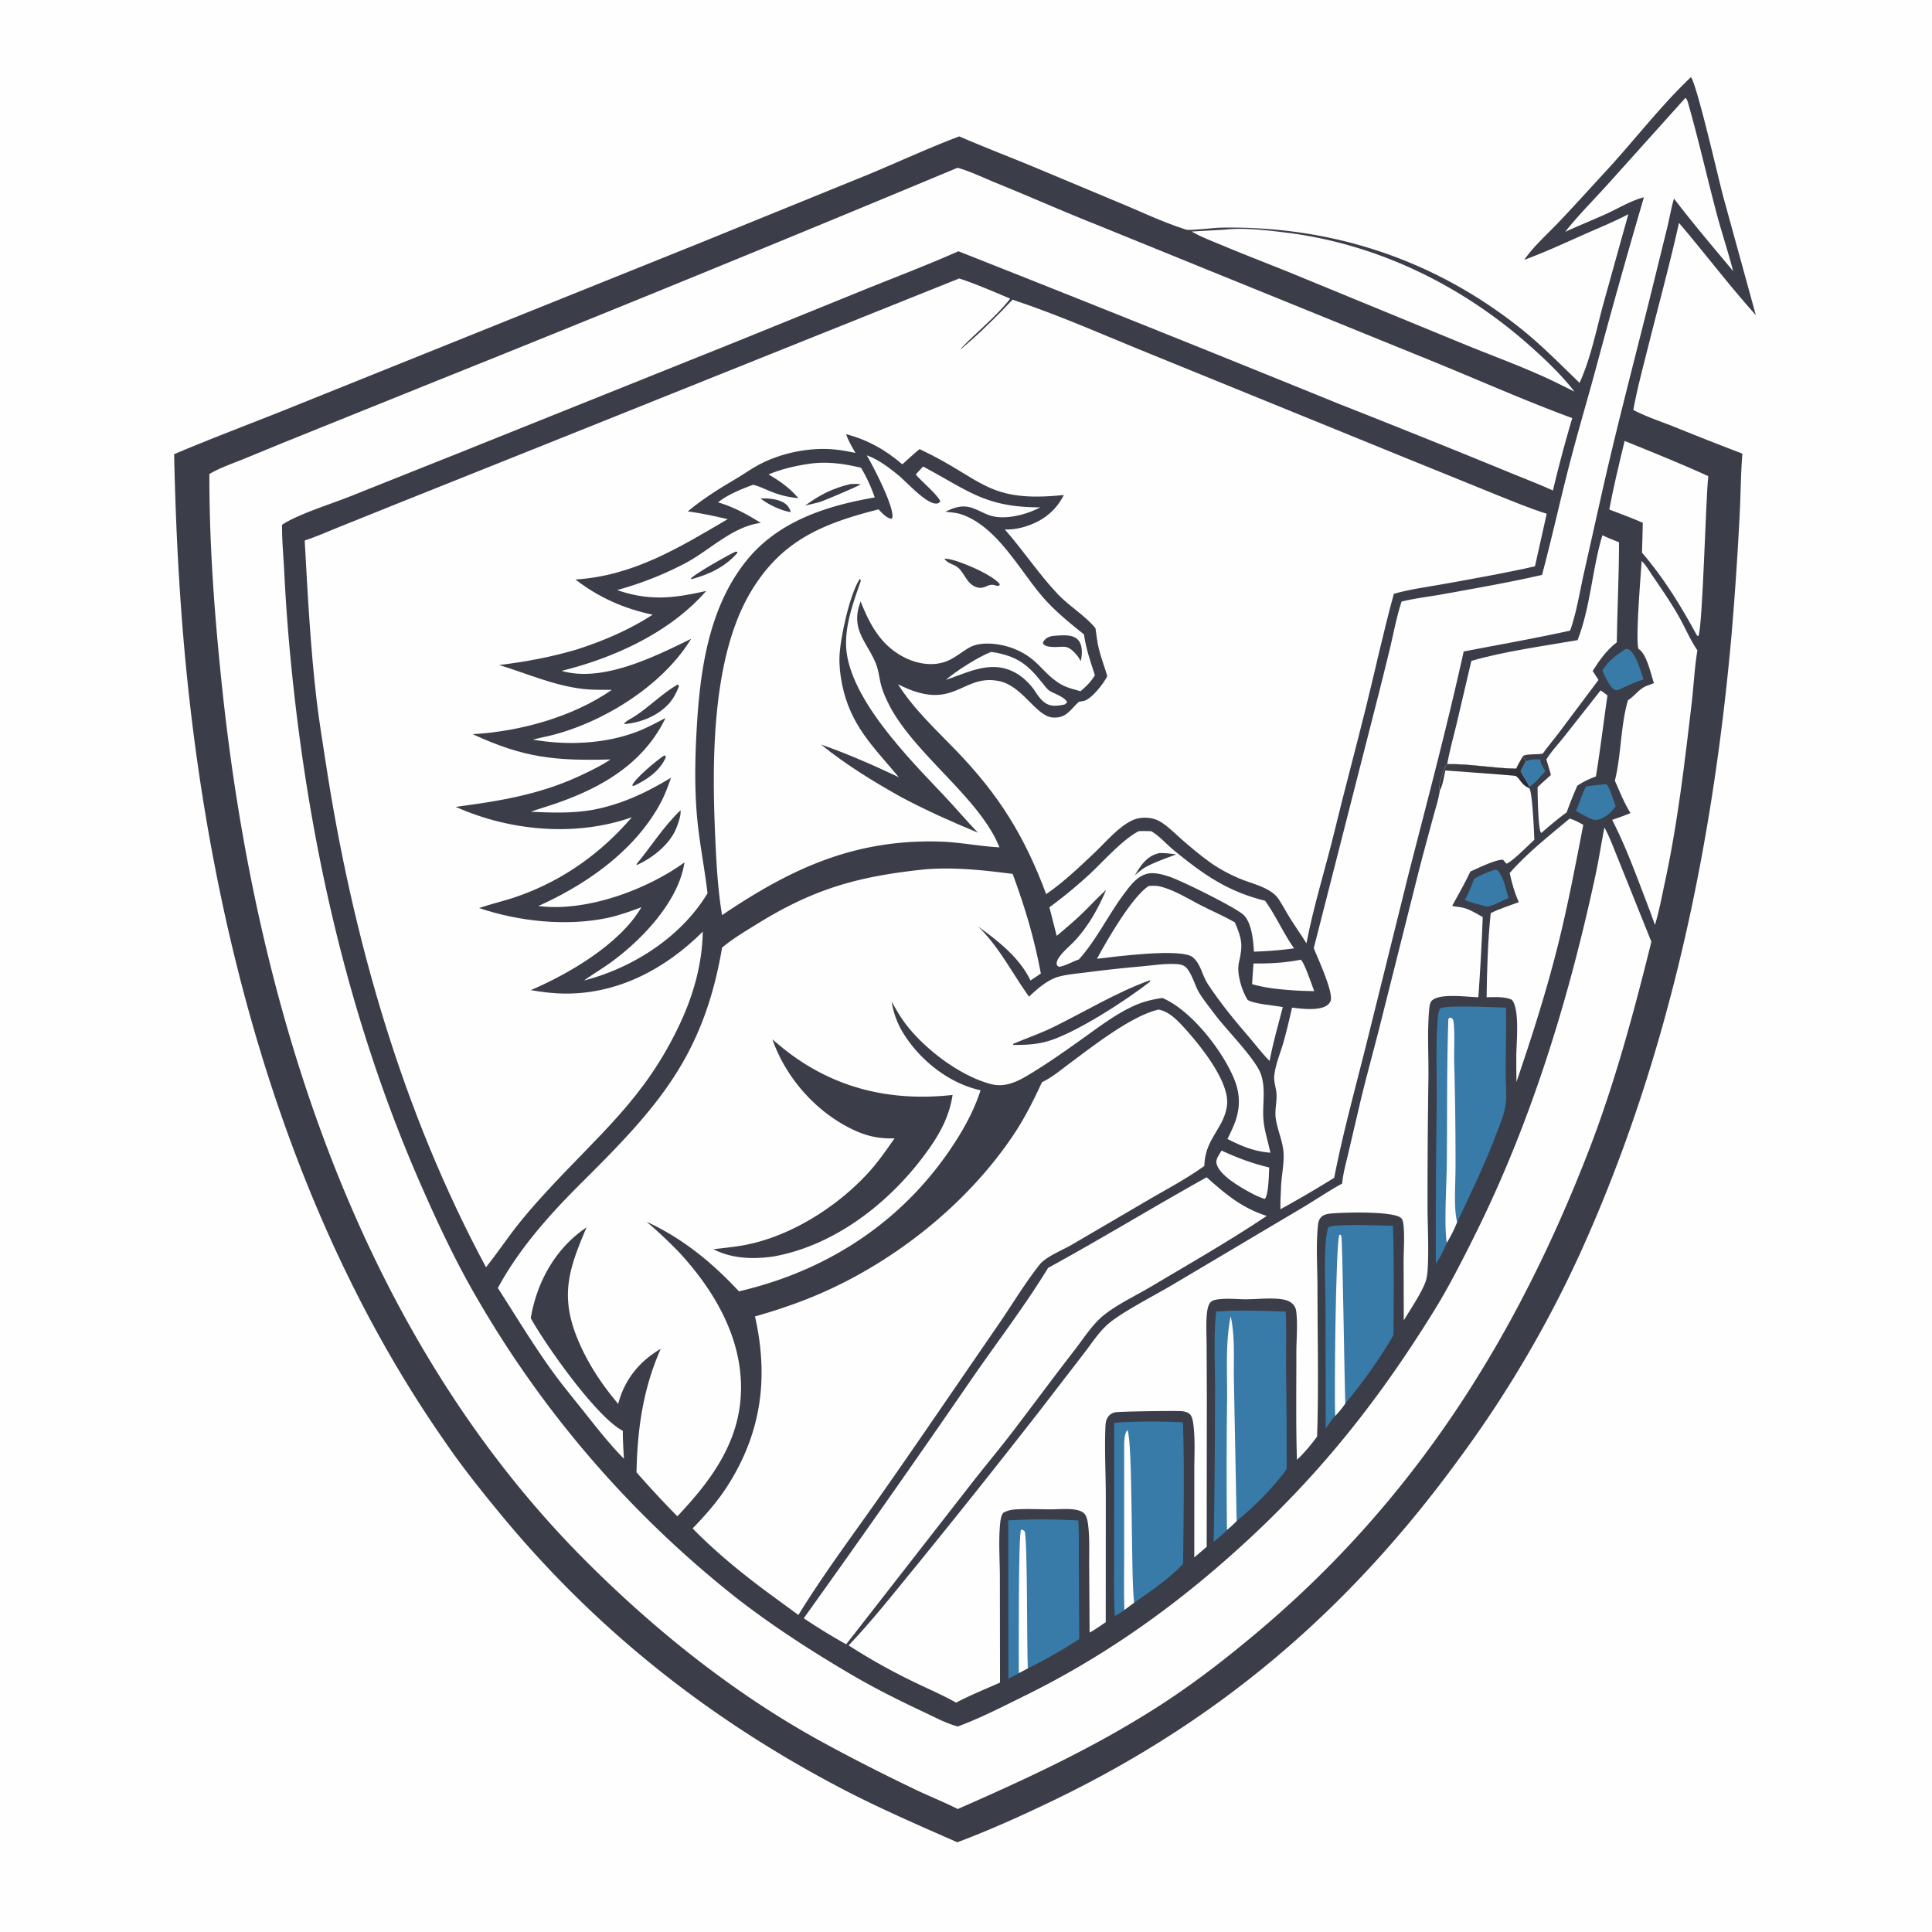 <svg preserveAspectRatio="xMidYMid meet" version="1.1" xmlns="http://www.w3.org/2000/svg" style="display: block;" viewBox="0 0 2048 2048" width="1024" height="1024">
<defs>
	<linearGradient id="Gradient1" gradientUnits="userSpaceOnUse" x1="1582.22" y1="840.208" x2="1570.5" y2="800.287">
		<stop class="stop0" offset="0" stop-opacity="1" stop-color="rgb(42,40,49)"/>
		<stop class="stop1" offset="1" stop-opacity="1" stop-color="rgb(62,64,69)"/>
	</linearGradient>
</defs>
<path transform="translate(0,0)" fill="rgb(254,254,254)" d="M 0 0 L 2048 0 L 2048 2048 L 0 2048 L 0 0 z"/>
<path transform="translate(0,0)" fill="rgb(59,62,73)" d="M 1792.47 81.757 C 1798.84 89.714 1821.8 190.132 1826.62 208.144 L 1861.25 334.041 C 1832.94 302.539 1807.28 268.525 1779.8 236.283 C 1769.81 281.108 1757.57 325.672 1746.42 370.24 C 1741.09 391.521 1735.3 412.961 1731.4 434.553 C 1745 441.71 1760.19 446.642 1774.48 452.333 A 3849.42 3849.42 0 0 0 1847 480.867 C 1845.27 501.795 1845.26 522.755 1844.21 543.713 A 3792.78 3792.78 0 0 1 1835.71 670.631 C 1815.86 896.203 1769.15 1121.2 1675.2 1328.17 A 1222.46 1222.46 0 0 1 1547.24 1545.6 C 1430.8 1705.53 1293.93 1823.25 1115.59 1909.03 C 1082.76 1924.82 1048.93 1940.09 1014.83 1952.9 C 972.413 1934.27 929.661 1915.76 888.663 1894.13 C 747.778 1819.77 628.468 1724.66 527.515 1601.34 C 507.969 1577.47 488.536 1553.13 471.209 1527.57 C 311.806 1299.23 231.625 1015.45 200.784 741.216 C 191.133 655.397 186.396 567.813 184.588 481.461 C 228.734 462.728 273.697 446.165 318.096 428.075 L 742.768 257.247 L 921.762 184.42 C 953.489 171.227 984.647 156.7 1016.83 144.586 C 1042.76 155.779 1069.04 165.867 1095.12 176.658 L 1182.11 213.056 C 1207.16 223.255 1231.78 235.343 1257.62 243.47 C 1260.87 244.493 1287.83 241.443 1294.34 241.328 C 1411.49 239.254 1520.16 274.99 1612.06 348.25 C 1634.22 365.914 1654.04 386.234 1674.42 405.874 C 1686.13 380.044 1692 350.513 1699.33 323.188 L 1726.1 227.092 C 1710.79 235.14 1694.42 241.748 1678.62 248.783 C 1657.85 258.026 1637.09 267.645 1615.73 275.423 C 1626.14 260.567 1640.21 248.291 1652.66 235.176 C 1669.82 217.092 1686.54 198.548 1703.44 180.21 C 1733.26 147.837 1760.52 112.037 1792.47 81.757 z"/>
<path transform="translate(0,0)" fill="rgb(56,123,168)" d="M 1617.51 806.936 C 1622.52 804.839 1627.53 804.755 1632.86 805.066 C 1632.83 809.405 1635 812.196 1637.11 815.812 L 1638.11 817.571 C 1634.68 820.984 1625.32 832.761 1621.19 833.763 C 1618.34 828.115 1614.54 823.172 1611.9 817.333 L 1617.51 806.936 z"/>
<path transform="translate(0,0)" fill="rgb(56,123,168)" d="M 1699.95 831.467 C 1702.36 831.047 1701.15 830.958 1703.58 831.835 C 1707.71 838.435 1709.92 847.424 1712.66 854.745 C 1709.18 859.644 1705.48 863.325 1700.21 866.294 C 1695.75 868.81 1692.75 869.864 1687.73 868.574 C 1681.8 866.081 1676.26 862.791 1670.65 859.66 C 1674.31 850.994 1676.82 842.021 1681.26 833.668 C 1687.42 832.635 1693.74 832.156 1699.95 831.467 z"/>
<path transform="translate(0,0)" fill="rgb(56,123,168)" d="M 1723.41 687.826 C 1724.93 687.97 1725.29 687.826 1726.57 688.521 C 1734.39 692.768 1739.29 711.977 1742.25 720.124 C 1733.2 722.921 1724.73 727.028 1716.18 731.036 C 1714.95 731.32 1713.41 732.074 1712.22 731.495 C 1706.08 728.496 1701.34 716.926 1698.57 710.777 C 1705.11 700.106 1713.23 694.652 1723.41 687.826 z"/>
<path transform="translate(0,0)" fill="rgb(56,123,168)" d="M 1584.49 921.934 C 1585.7 921.95 1586.59 922.329 1587.73 922.715 C 1594.44 930.799 1595.89 941.939 1599.19 951.713 C 1594.58 953.945 1589.97 956.243 1585.27 958.271 C 1579.14 960.915 1576.46 961.855 1570.26 959.393 C 1564.14 957.991 1558.47 956.396 1552.64 954.035 C 1556.82 946.851 1559.72 939.516 1562.55 931.726 C 1569.38 927.28 1576.87 924.683 1584.49 921.934 z"/>
<path transform="translate(0,0)" fill="rgb(254,254,254)" d="M 1050.68 691.082 C 1058.78 692.048 1067.46 694.316 1074.9 697.68 C 1088.34 703.761 1096.28 713.304 1105.39 724.46 C 1107.61 727.179 1109.73 730.461 1112.72 732.354 C 1117.69 735.495 1129.08 738.894 1131.25 744.553 L 1128.65 746.759 C 1124.26 747.714 1119.51 748.562 1115.01 747.897 C 1105.28 746.456 1100.34 737.303 1095.28 729.941 C 1089.31 722.318 1082.22 715.807 1073.39 711.613 C 1049.17 700.118 1025.63 712.963 1002.65 720.737 C 1012.83 711.649 1037.87 695.733 1050.68 691.082 z"/>
<path transform="translate(0,0)" fill="rgb(254,254,254)" d="M 1294.91 1219.69 C 1311.59 1227.37 1327.54 1233.4 1345.41 1237.59 C 1345.12 1244.06 1344.79 1267.07 1340.73 1270.96 C 1335.31 1269.26 1330.06 1266.78 1325.09 1264.06 C 1314.52 1258.26 1292.65 1246.01 1289.53 1233.41 C 1288.4 1228.84 1292.66 1223.54 1294.91 1219.69 z"/>
<path transform="translate(0,0)" fill="rgb(254,254,254)" d="M 1378.81 1017.36 C 1382.35 1019.19 1391.16 1045.76 1393.16 1050.63 C 1377.81 1050.45 1362.95 1049.55 1347.75 1047.54 C 1340.77 1046.49 1334.1 1045.16 1327.29 1043.31 A 1238.26 1238.26 0 0 1 1328.75 1021.3 C 1346.02 1021.54 1361.81 1020.63 1378.81 1017.36 z"/>
<path transform="translate(0,0)" fill="rgb(254,254,254)" d="M 1696.68 731.869 C 1699.29 733.434 1701.6 735.34 1703.98 737.223 C 1699.81 765.838 1696.4 794.514 1691.75 823.068 C 1684.53 825.714 1678.45 828.584 1672.04 832.841 A 422.097 422.097 0 0 0 1660.72 861.187 C 1651.31 867.872 1642.63 875.488 1633.84 882.956 C 1633.7 882.821 1633.51 882.718 1633.4 882.551 C 1630.42 878.01 1629.93 841.949 1629.9 834.466 C 1634.45 830.004 1639.31 825.803 1644.02 821.51 C 1642.6 815.998 1640.83 810.529 1639.21 805.07 C 1644.5 796.485 1651.98 788.6 1658.24 780.65 L 1696.68 731.869 z"/>
<path transform="translate(0,0)" fill="rgb(254,254,254)" d="M 1207.09 881.102 C 1211.5 880.795 1215.95 881.005 1220.36 881.09 C 1229.72 886.676 1236.43 894.918 1244.79 901.729 C 1276.15 927.285 1301.2 944.927 1341 954.806 C 1352.37 970.415 1360.35 989.192 1371.79 1005.28 C 1357.59 1007.31 1343.48 1008.29 1329.17 1008.81 C 1329.14 1007.9 1329.12 1006.98 1329.06 1006.07 C 1328.34 995.134 1326.33 976.504 1317.4 969.141 C 1307.02 960.593 1253.47 934.101 1239.98 929.459 C 1233.62 927.27 1224.92 924.86 1218.23 925.82 C 1205.03 927.714 1196.7 940.703 1189.33 950.506 C 1173.82 972.018 1161.42 997.358 1143.66 1017.05 C 1137.06 1019.23 1129.09 1024.1 1122.32 1024.87 L 1120.29 1023.1 C 1119.71 1019.62 1120.9 1017.4 1122.83 1014.59 C 1127.54 1007.77 1134.74 1002.36 1140.31 996.189 C 1154.62 980.31 1164.16 962.841 1172.54 943.357 C 1163.71 951.248 1155.64 960.116 1147.11 968.35 C 1138.5 976.666 1129.29 984.341 1120.14 992.062 L 1112.4 961.758 A 482.881 482.881 0 0 0 1154.3 927.326 C 1169.46 913.367 1189.65 890.018 1207.09 881.102 z"/>
<path transform="translate(0,0)" fill="rgb(59,62,73)" d="M 1229.27 904.276 C 1235.18 904.127 1241.02 904.985 1246.89 905.673 C 1236.06 909.808 1224.92 913.602 1214.65 919.007 C 1210.35 921.521 1206.72 924.661 1202.93 927.861 A 234.904 234.904 0 0 1 1207.48 920.684 C 1212.91 912.539 1219.43 906.197 1229.27 904.276 z"/>
<path transform="translate(0,0)" fill="rgb(56,123,168)" d="M 1068.77 1611.66 C 1093.07 1610.27 1118.8 1610.36 1143.09 1611.8 C 1143.91 1626.64 1143.47 1641.73 1143.56 1656.6 L 1144.04 1737.54 A 567.466 567.466 0 0 1 1089.56 1768.54 L 1079.97 1773.57 C 1076.57 1775.82 1072.58 1777.53 1068.96 1779.4 L 1068.77 1611.66 z"/>
<path transform="translate(0,0)" fill="rgb(254,254,254)" d="M 1079.97 1773.57 C 1079.99 1754.18 1079.38 1626.71 1082.37 1621.46 C 1084.43 1621.68 1084.54 1622.01 1086.15 1623.18 C 1089.35 1630.63 1088.42 1751.77 1089.56 1768.54 L 1079.97 1773.57 z"/>
<path transform="translate(0,0)" fill="rgb(254,254,254)" d="M 1217.5 939.214 C 1221.75 938.886 1225.75 938.692 1229.93 939.738 C 1245.64 943.675 1260.15 953.225 1274.49 960.451 C 1285.98 966.237 1297.81 971.329 1308.98 977.708 C 1316.49 995.351 1317.73 1001.41 1313.31 1020.38 C 1310.67 1031.7 1316.28 1050.02 1322.44 1059.83 C 1328.74 1064.31 1351.27 1065.77 1359.83 1067.57 C 1354.84 1086.53 1349.5 1105.41 1345.79 1124.67 C 1338.8 1117.58 1332.61 1109.72 1326.28 1102.04 C 1309.88 1083.01 1293.96 1063.91 1280.18 1042.86 C 1274.24 1033.78 1273.03 1021.99 1264.5 1014.81 C 1252.41 1004.64 1181.01 1014.24 1162.82 1016.36 C 1173.54 996.453 1199.63 951.202 1217.5 939.214 z"/>
<path transform="translate(0,0)" fill="rgb(254,254,254)" d="M 1722.16 467.41 C 1751.84 479.451 1781.72 491.426 1810.86 504.738 C 1808.17 527.18 1804.92 665.213 1800.35 674.319 L 1798.8 673.56 C 1782.01 642.527 1763.65 612.592 1740.57 585.8 C 1741.03 575.277 1741.14 564.711 1741.41 554.179 C 1729.82 549.016 1717.71 544.727 1705.88 540.12 C 1710.45 515.677 1716.39 491.59 1722.16 467.41 z"/>
<path transform="translate(0,0)" fill="rgb(56,123,168)" d="M 1405.3 1514.22 L 1405.07 1384.38 C 1405.09 1364.02 1402.54 1318.15 1407.96 1301.03 C 1413.79 1296.82 1466.89 1299.3 1476.57 1299.44 C 1477.82 1337.81 1477.44 1376.83 1477.12 1415.24 C 1462.6 1440.34 1444.69 1465.45 1426.11 1487.71 C 1422.91 1492.56 1419.31 1496.67 1415.4 1500.94 C 1411.53 1504.16 1408.78 1510.29 1405.3 1514.22 z"/>
<path transform="translate(0,0)" fill="rgb(254,254,254)" d="M 1415.4 1500.94 C 1414.26 1480.61 1415.86 1319.94 1419.7 1309.02 L 1420.91 1308.82 C 1421.24 1309.33 1421.7 1309.77 1421.91 1310.34 C 1423.09 1313.48 1425.19 1467.05 1426.11 1487.71 C 1422.91 1492.56 1419.31 1496.67 1415.4 1500.94 z"/>
<path transform="translate(0,0)" fill="rgb(254,254,254)" d="M 1663.92 867.686 C 1669.21 869.295 1673.57 871.69 1678.35 874.419 C 1670.08 917.097 1662.07 959.525 1651.54 1001.73 C 1639.25 1050.98 1623.86 1098.95 1607.54 1146.97 C 1607.25 1137.51 1607.38 1128.01 1607.34 1118.54 C 1607.52 1105.63 1611.17 1069.27 1602.61 1059.74 C 1594.53 1056.12 1584.58 1057.1 1575.87 1057.09 C 1576.25 1027.79 1577.16 997.037 1580.23 967.921 C 1589.75 963.291 1600.09 959.984 1610.01 956.309 C 1605.45 946.231 1602.71 936.253 1600.33 925.462 C 1618.93 904.07 1642.23 885.95 1663.92 867.686 z"/>
<path transform="translate(0,0)" fill="rgb(56,123,168)" d="M 1181.12 1508.14 C 1205.01 1506.57 1230.06 1506.52 1253.98 1507.77 C 1255.63 1557.64 1254.7 1608.01 1254.12 1657.9 C 1239.36 1673.35 1219.87 1686.81 1202.26 1698.88 L 1191.86 1706.64 C 1188.66 1709.34 1185.37 1711.15 1181.63 1713.03 C 1180.56 1686.54 1181.11 1659.83 1181.07 1633.31 L 1181.12 1508.14 z"/>
<path transform="translate(0,0)" fill="rgb(254,254,254)" d="M 1191.86 1706.64 C 1191.18 1685.42 1191.71 1664.01 1191.69 1642.76 L 1191.66 1530.99 C 1191.68 1526.92 1192.17 1518.82 1195.16 1515.92 C 1200.92 1528.56 1198.79 1670.15 1202.05 1697.2 L 1202.26 1698.88 L 1191.86 1706.64 z"/>
<path transform="translate(0,0)" fill="rgb(56,123,168)" d="M 1522.1 1339.48 A 9086.71 9086.71 0 0 1 1522.99 1169.99 C 1523.27 1140.56 1521.79 1110.2 1523.97 1080.87 C 1524.26 1076.84 1524.74 1072.84 1526.4 1069.13 C 1532.42 1065.1 1585.69 1067.94 1596.38 1068.12 C 1596.84 1090.86 1596.12 1113.75 1596.08 1136.5 C 1596.06 1148.05 1597.6 1161.53 1595.72 1172.78 C 1594.02 1182.91 1589.66 1192.81 1586.02 1202.39 C 1573.96 1234.22 1559.27 1264.65 1544.64 1295.37 C 1541.71 1302.96 1537.88 1310.49 1533.61 1317.42 C 1530.43 1325.21 1526.86 1332.53 1522.1 1339.48 z"/>
<path transform="translate(0,0)" fill="rgb(254,254,254)" d="M 1533.61 1317.42 C 1530.67 1298.32 1533.42 1255.98 1533.66 1234.89 C 1534.24 1183.29 1533.55 1131.5 1535.33 1079.94 C 1537.12 1078.68 1536.45 1078.67 1538.93 1079.04 C 1540.37 1080.61 1540.72 1082.2 1540.95 1084.27 C 1542.24 1095.87 1541.23 1112.85 1541.51 1125.26 A 3934.35 3934.35 0 0 1 1542.92 1237.36 C 1542.96 1253.16 1540.88 1280.23 1544.39 1294.43 C 1544.47 1294.75 1544.56 1295.06 1544.64 1295.37 C 1541.71 1302.96 1537.88 1310.49 1533.61 1317.42 z"/>
<path transform="translate(0,0)" fill="rgb(56,123,168)" d="M 1289.2 1390.3 C 1313.29 1388.52 1338.7 1389.57 1362.88 1390.23 C 1363.84 1410.57 1363.11 1431.26 1363.27 1451.65 A 6637.75 6637.75 0 0 1 1363.88 1557.24 C 1350.42 1576.42 1329.04 1597.48 1310.9 1612.39 C 1307.61 1615.75 1304.27 1618.84 1300.63 1621.83 C 1296.67 1626.45 1291.13 1630.48 1286.51 1634.47 C 1287.63 1581.27 1287.84 1527.81 1288.02 1474.6 C 1288.11 1447.98 1286.29 1416.38 1289.2 1390.3 z"/>
<path transform="translate(0,0)" fill="rgb(254,254,254)" d="M 1304.59 1395.31 C 1309.44 1417.18 1307.51 1442.57 1308.02 1464.98 L 1310.9 1612.39 C 1307.61 1615.75 1304.27 1618.84 1300.63 1621.83 A 5735.81 5735.81 0 0 1 1300.79 1482.37 C 1301.01 1454.18 1298.87 1422.93 1304.59 1395.31 z"/>
<path transform="translate(0,0)" fill="rgb(254,254,254)" d="M 1298.18 243.42 C 1319.04 241.09 1343.9 244.147 1364.72 246.772 C 1460.47 258.844 1549.99 302.715 1621.82 366.642 C 1638.69 381.656 1655.08 397.235 1668.98 415.095 A 2611.83 2611.83 0 0 0 1645.25 403.406 C 1614.66 388.887 1582.62 377.489 1551.33 364.587 L 1367.41 288.939 C 1343.82 279.376 1320.09 270.332 1296.61 260.489 C 1285.41 255.794 1273.79 251.53 1263.26 245.436 L 1298.18 243.42 z"/>
<path transform="translate(0,0)" fill="rgb(254,254,254)" d="M 1740.18 594.71 C 1744.84 598.936 1748.77 606.045 1752.37 611.269 C 1762.06 625.32 1772.04 639.969 1780.39 654.845 C 1786.8 666.28 1791.83 678.589 1799.32 689.38 C 1796.22 708.072 1795.38 727.392 1793.15 746.241 C 1785.71 809.137 1778.47 871.769 1765.16 933.757 C 1761.83 949.275 1758.93 965.323 1754.31 980.495 A 1267.89 1267.89 0 0 0 1749 965.729 C 1736.54 933.468 1724.76 899.864 1708.94 869.096 C 1715.53 866.885 1721.99 864.513 1728.44 861.906 C 1721.69 851.374 1716.98 838.997 1711.83 827.578 C 1718.75 799.708 1717.7 769.8 1725.7 742.284 C 1733.18 737.632 1737.48 729.901 1746.21 726.802 C 1748.58 725.962 1750.91 725.029 1753.26 724.134 C 1750.06 714.794 1745.76 694.224 1737.72 688.458 C 1737.45 688.265 1737.17 688.092 1736.89 687.909 C 1733.42 678.567 1739.41 608.824 1740.18 594.71 z"/>
<path transform="translate(0,0)" fill="rgb(254,254,254)" d="M 1698.58 567.405 C 1704.34 570.165 1710.29 572.471 1716.23 574.841 C 1716.24 610.183 1714.4 645.552 1713.84 680.895 C 1702.73 689.515 1695.76 699.514 1688.31 711.238 L 1694.46 720.765 L 1651.91 777.495 C 1646.51 784.671 1640.57 791.536 1635.39 798.851 C 1631 800.055 1616.14 798.883 1614.32 801.679 C 1611.84 806.013 1609.33 810.3 1607.2 814.818 C 1582.88 814.487 1558.28 809.521 1534.13 809.972 C 1536.65 795.656 1540.61 781.617 1544.03 767.496 L 1559.71 700.553 C 1596.03 690.126 1635.11 685.051 1672.32 678.548 C 1686.03 643.362 1687.69 603.6 1698.58 567.405 z"/>
<path transform="translate(0,0)" fill="rgb(254,254,254)" d="M 859.799 491.383 C 877.592 489.044 895.466 491.708 912.738 495.849 C 918.777 506.035 923.383 516.124 927.26 527.315 C 875.322 536.264 823.657 552.928 789.911 596.011 C 750.406 646.447 741.768 713.222 738.383 775.123 C 736.759 804.82 736.237 834.456 738.741 864.126 C 741.075 891.771 746.779 919.27 750.012 946.855 C 722.237 993.2 670.695 1026.13 619.104 1039.36 C 628.976 1032.3 639.469 1026.14 649.251 1018.91 C 681.508 995.098 719.433 955.051 725.58 914.174 C 685.22 943.394 620.973 967.025 570.561 960.378 A 122.12 122.12 0 0 0 575.985 957.984 C 625.742 934.75 675.011 899.272 700.991 849.69 C 705.231 841.599 708.255 832.955 711.371 824.388 C 684.704 840.421 659.336 852.514 628.508 858.446 C 606.571 862.243 584.842 861.595 562.733 860.44 C 572.098 857.149 581.643 854.39 591.009 851.106 C 639.051 834.264 682.583 808.648 705.437 761.169 C 695.236 766.381 685.19 771.911 674.443 775.948 C 640.467 788.712 600.582 790.219 565.097 784.086 C 570.93 782.356 577.052 781.282 582.969 779.837 C 639.114 766.129 702.203 727.049 732.645 677.176 C 693.92 696.075 638.856 723.822 595.345 711.134 C 651.11 697.352 710.2 670.495 748.655 626.396 C 713.81 634.308 688.502 637.258 654.169 625.504 A 361.762 361.762 0 0 0 727.433 596.498 C 752.915 582.714 776.936 557.963 806.472 554.311 C 791.764 545.079 777.833 537.465 761.134 532.497 C 771.657 524.199 785.736 518.508 798.23 513.903 C 803.961 515.153 809.166 517.705 814.546 519.969 C 825.403 524.538 834.55 526.968 846.306 528.095 C 837.42 517.507 826.593 509.822 814.707 502.925 C 829.107 496.924 844.39 493.488 859.799 491.383 z"/>
<path transform="translate(0,0)" fill="rgb(59,62,73)" d="M 806.209 528.281 C 813.821 528.2 822.877 528.689 829.728 532.253 C 834.365 534.666 836.746 537.916 838.364 542.793 C 829.102 541.954 813.186 534.372 806.209 528.281 z"/>
<path transform="translate(0,0)" fill="rgb(59,62,73)" d="M 704.213 800.735 L 705.745 801.618 C 705.649 802.566 705.662 803.033 705.216 803.995 C 698.788 817.854 684.831 827.122 671.519 833.197 L 670.227 832.599 C 672.402 825.598 696.926 805.366 704.213 800.735 z"/>
<path transform="translate(0,0)" fill="rgb(59,62,73)" d="M 779.594 584.804 L 781.469 584.894 L 781.607 586.117 C 768.865 600.782 751.796 608.912 733.337 613.857 L 732.12 613.692 C 734.181 609.444 773.852 587.24 779.594 584.804 z"/>
<path transform="translate(0,0)" fill="rgb(59,62,73)" d="M 901.477 513.133 C 905.279 512.901 908.692 512.794 912.465 513.362 C 908.992 515.81 873.304 530.871 868.318 532.394 L 853.53 535.911 C 868.699 524.664 883.018 517.421 901.477 513.133 z"/>
<path transform="translate(0,0)" fill="rgb(59,62,73)" d="M 718.085 725.715 L 719.203 726.162 L 719.663 727.719 C 717.16 733.936 714.007 740.274 709.557 745.333 C 697.966 758.505 679.613 766.066 662.399 767.487 L 661.488 767.443 C 663.042 764.395 669.155 761.666 672.13 759.757 C 688.226 749.429 701.576 735.426 718.085 725.715 z"/>
<path transform="translate(0,0)" fill="rgb(59,62,73)" d="M 721.4 858.872 C 722.083 863.808 719.341 871.312 717.673 875.959 C 711.018 894.495 692.278 909.155 674.917 917.058 L 674.772 915.98 C 690.695 896.674 703.127 876.386 721.4 858.872 z"/>
<path transform="translate(0,0)" fill="rgb(254,254,254)" d="M 1279.09 1247.97 C 1299.59 1266.17 1316.21 1280.35 1342.77 1288.92 C 1303.16 1315.5 1261.6 1339.15 1220.65 1363.57 C 1204.09 1373.45 1184.43 1382.49 1169.53 1394.6 C 1157.81 1404.12 1148.23 1419.39 1138.97 1431.32 C 1116.75 1459.94 1095.3 1489.06 1073.31 1517.82 C 1059.32 1536.11 1044.48 1553.76 1030.32 1571.92 L 906.754 1730.51 L 896.952 1743 C 881.709 1734.45 866.49 1725.2 852.009 1715.42 A 15955.6 15955.6 0 0 0 1028.62 1463.79 C 1055.96 1423.97 1085.86 1385.26 1111.01 1344.02 C 1167.62 1313.06 1222.73 1279.39 1279.09 1247.97 z"/>
<path transform="translate(0,0)" fill="rgb(254,254,254)" d="M 1786.64 103.735 C 1788.85 105.79 1789.47 109.314 1790.27 112.158 C 1800.88 149.631 1809.51 187.72 1819.45 225.383 C 1824.95 246.212 1831.82 266.634 1837.24 287.465 C 1816.03 261.938 1794.62 236.91 1774.5 210.488 C 1771.5 220.702 1769.69 231.541 1767.16 241.916 L 1748.53 317.577 C 1731.42 386.115 1713.33 454.579 1697.86 523.512 L 1678.45 610.1 C 1674.23 629.433 1670.98 649.804 1664.42 668.483 C 1627.09 676.702 1589.12 683.35 1551.57 690.595 C 1534.18 769.299 1513.54 847.075 1493.49 925.119 L 1449.89 1100.74 C 1437.79 1149.77 1423.95 1198.92 1414.3 1248.5 A 1211.58 1211.58 0 0 1 1357.28 1281.86 C 1357.22 1274.77 1357.46 1267.78 1357.89 1260.7 C 1357.95 1247.16 1361.85 1233.23 1360.41 1219.82 C 1359.17 1208.18 1353.93 1197.04 1352.32 1185.34 C 1351.13 1176.72 1353.74 1167.85 1353.12 1159.18 C 1352.7 1153.32 1350.33 1147.11 1350.73 1141.28 C 1351.53 1129.54 1357.17 1116.67 1360.39 1105.32 C 1363.89 1093.02 1366.78 1080.59 1369.64 1068.13 C 1379.21 1069.33 1392.97 1070.9 1402.27 1067.88 C 1405.74 1066.76 1409.04 1064.69 1410.43 1061.14 C 1413.93 1052.2 1396.87 1015.9 1392.67 1005.01 L 1458.1 748.764 A 5410.66 5410.66 0 0 0 1473.55 686.732 C 1477.4 670.395 1480.52 653.643 1485.72 637.674 C 1500.01 634.151 1515.09 632.5 1529.6 629.867 C 1564.59 623.517 1599.95 617.365 1634.61 609.439 C 1645.09 570.314 1653.72 530.679 1663.89 491.462 C 1672.47 458.365 1682.21 425.519 1691.19 392.525 A 7867.71 7867.71 0 0 1 1742.63 209.103 C 1728.71 212.76 1715.94 220.671 1702.9 226.62 C 1688.42 233.231 1673.62 239.077 1659.15 245.765 C 1672.88 228.374 1688.87 212.405 1703.74 195.966 L 1786.64 103.735 z"/>
<path transform="translate(0,0)" fill="rgb(254,254,254)" d="M 918.806 482.739 C 930.653 486.662 943.031 496.134 952.615 504.031 C 961.251 511.146 980.805 533.11 991.622 533.75 C 994.379 533.913 994.748 533.436 996.741 531.76 C 995.802 526.384 976.438 509.703 971.743 504.119 L 970.744 502.921 L 978.488 494.522 C 1026.53 520.092 1044.59 537.927 1102.71 537.794 A 99.54 99.54 0 0 1 1098.08 540.063 C 1084.51 546.329 1064.43 551.09 1049.8 546.53 C 1043.41 544.536 1037.53 540.84 1031.16 538.636 C 1020.1 534.813 1012.08 537.77 1002.12 542.481 C 1007.89 543.078 1013.91 543.446 1019.43 545.356 C 1057.11 558.402 1080.36 603.8 1105.17 632.622 C 1118.16 647.712 1133.62 660.094 1149.07 672.513 C 1151.22 687.777 1155.91 701.137 1160.63 715.741 C 1156.5 722.703 1151.47 727.561 1145.39 732.737 C 1138.28 730.678 1130.74 728.994 1124.32 725.187 C 1104.64 713.515 1100.29 697.28 1073.79 687.273 C 1060.73 682.342 1040.23 679.347 1027.69 686.367 C 1019.73 690.821 1012.69 697.071 1004.24 700.628 C 991.061 706.173 975.424 704.321 962.564 698.697 C 935.58 686.895 922.592 663.788 912.325 637.528 A 90.32 90.32 0 0 0 910.931 641.565 C 902.363 668.759 920.091 681.888 928.775 704.263 C 931.195 710.498 931.957 717.585 933.476 724.1 C 935.613 733.26 939.389 741.043 943.628 749.413 C 971.858 801.5 1039 846.604 1059.44 898.231 C 1038.17 897.105 1017.32 892.704 995.91 892.102 C 905.569 889.559 838.282 920.757 765.434 970.073 C 760.676 941.605 759.284 912.84 758.028 884.058 C 754.63 806.22 754.606 697.187 795.426 628.125 C 828.149 572.762 872.128 555.005 931.285 539.951 C 935.15 543.974 938.964 548.474 944.547 549.954 L 945.913 549.054 C 948.399 537.683 924.911 492.952 918.806 482.739 z"/>
<path transform="translate(0,0)" fill="rgb(59,62,73)" d="M 1115.27 674.19 C 1120.95 673.736 1127.38 673.036 1133.02 673.782 C 1137.22 674.337 1141.28 675.927 1143.78 679.501 C 1147.9 685.384 1147.03 694.153 1145.72 700.786 L 1142.86 696.219 C 1142.51 695.782 1142.17 695.341 1141.81 694.909 C 1130.3 680.98 1127.48 687.209 1113.23 685.586 C 1109.93 685.21 1107.61 684.723 1105.58 682.127 C 1105.7 680.883 1105.55 680.986 1106.23 679.893 C 1108.52 676.25 1111.33 675.223 1115.27 674.19 z"/>
<path transform="translate(0,0)" fill="rgb(59,62,73)" d="M 1001.19 592.209 C 1002.68 592.252 1002.66 592.216 1003.97 592.365 C 1016.21 593.757 1052.02 609.079 1059.87 619.264 L 1059.29 620.672 L 1056.79 621.139 C 1047.11 616.863 1045.03 625.324 1035.6 622.573 C 1024.57 619.357 1022.99 607.57 1014.95 601.229 C 1010.55 597.754 1004.05 597.322 1001.19 592.209 z"/>
<path transform="translate(0,0)" fill="rgb(59,62,73)" d="M 911.373 613.696 C 911.499 613.819 911.659 613.916 911.751 614.067 C 912.779 615.753 912.659 615.189 912.119 616.744 C 904.917 637.473 897.25 658.177 896.812 680.418 C 895.705 736.711 964.438 804.918 1001.07 843.756 C 1013.13 856.542 1024.44 869.974 1036.61 882.676 C 1009.01 871.191 981.859 859.112 955.457 845.063 C 925.272 828.162 897.253 810.968 870.273 789.251 C 898.619 799.077 925.616 811.081 952.758 823.85 C 925.955 791.657 901.603 769.352 892.681 725.617 C 890.711 715.965 889.513 705.796 889.889 695.935 C 890.64 676.248 900.671 629.951 911.373 613.696 z"/>
<path transform="translate(0,0)" fill="rgb(254,254,254)" d="M 1614.32 801.679 L 1617.51 806.936 L 1611.9 817.333 C 1614.54 823.172 1618.34 828.115 1621.19 833.763 L 1621.08 835.5 C 1624.37 839.088 1626.27 883.156 1626.44 890.262 C 1619.25 896.644 1604.85 911.823 1597.1 915.545 C 1595.66 914.229 1594.51 912.881 1593.32 911.334 C 1585.09 911.135 1566.68 920.295 1558.61 923.889 C 1552.76 936.425 1545.96 948.114 1539.37 960.26 C 1543.24 961.263 1547.26 961.332 1551.14 962.292 C 1558.19 964.035 1565.34 968.634 1571.74 972.071 A 2496.42 2496.42 0 0 1 1567.11 1057.11 C 1555.24 1056.88 1526.03 1052.56 1517.84 1060.75 C 1515.35 1063.23 1515.1 1068.66 1514.83 1071.98 C 1512.94 1094.8 1514.41 1118.63 1514.21 1141.57 A 8434.24 8434.24 0 0 0 1513.25 1281.6 C 1513.3 1298.41 1515.33 1340.67 1512.2 1354.99 C 1509.59 1366.96 1494.7 1388.31 1488.07 1399.72 L 1487.89 1337.01 C 1487.95 1325.11 1488.9 1312.68 1487.99 1300.85 C 1487.79 1298.24 1487.35 1293.23 1485.38 1291.31 C 1477.51 1283.65 1425.97 1285.18 1413.31 1286.18 C 1408.31 1286.58 1403.19 1286.89 1399.79 1291.02 C 1397.89 1293.34 1397.33 1296.37 1397.04 1299.26 C 1394.9 1320.61 1396.58 1343.58 1396.58 1365.13 C 1396.6 1417.6 1397.9 1470.39 1396.18 1522.83 C 1389.71 1531.51 1382.74 1540.04 1374.82 1547.46 C 1373.6 1509.78 1374.24 1471.93 1374.19 1434.23 C 1374.17 1420.34 1375.87 1402.77 1373.94 1389.35 C 1373.55 1386.6 1372.02 1383.82 1370 1381.94 C 1367.07 1379.21 1362.98 1377.91 1359.09 1377.32 C 1346.72 1375.44 1333.04 1377.31 1320.51 1377.29 C 1311.91 1377.28 1303 1376.27 1294.45 1377.02 C 1291.03 1377.32 1285.22 1377.8 1282.93 1380.73 C 1280.09 1384.36 1279.47 1390.73 1279.14 1395.16 C 1278.41 1405.01 1279.01 1415.27 1279.06 1425.16 L 1279.3 1481.12 L 1279.15 1639.65 L 1266 1650.97 L 1266.02 1559.13 C 1265.97 1544.1 1266.95 1528.28 1265.4 1513.39 C 1264.95 1509.06 1264.39 1501.54 1260.8 1498.63 C 1258.66 1496.89 1255.49 1496.21 1252.82 1495.9 C 1247.79 1495.33 1185.52 1496.16 1181.65 1497.19 C 1177.98 1498.15 1175.36 1500.22 1173.6 1503.58 C 1171.94 1506.76 1171.88 1510.44 1171.74 1513.96 C 1170.8 1537.46 1172.14 1561.38 1172.19 1584.93 L 1172.13 1719.61 C 1166.53 1723.32 1160.94 1727.43 1155.03 1730.6 L 1154.57 1659.11 C 1154.48 1645.99 1155.12 1632.32 1153.77 1619.29 C 1153.33 1615.04 1152.62 1607.96 1149.62 1604.67 C 1147.16 1601.97 1142.94 1600.8 1139.46 1600.25 C 1131.35 1598.98 1122.34 1599.97 1114.1 1599.97 C 1101.87 1599.98 1089.45 1599.23 1077.26 1600 C 1072.18 1600.32 1068.09 1601.14 1063.6 1603.53 C 1060.84 1607.04 1060.31 1613.09 1059.96 1617.47 C 1058.5 1635.23 1059.87 1653.99 1059.92 1671.88 L 1060.06 1783.6 C 1044.6 1790.54 1028.46 1796.94 1013.5 1804.88 C 998.578 1796.37 982.467 1789.71 967.061 1782.1 A 630.61 630.61 0 0 1 899.573 1744.18 C 924.859 1717.68 947.083 1689.27 970.291 1661.03 A 10325.5 10325.5 0 0 0 1100.85 1497.15 L 1149.61 1433.85 C 1157.48 1423.69 1164.8 1412.11 1174.52 1403.61 C 1189.27 1390.7 1225.89 1372.23 1244.65 1360.9 L 1378.49 1281.47 C 1393.35 1272.74 1407.61 1262.88 1422.74 1254.64 C 1423.68 1243.85 1426.83 1233.02 1429.26 1222.47 L 1441.82 1168.75 C 1448.16 1142.19 1455.48 1115.91 1462.2 1089.45 L 1502.98 927.257 C 1507.95 907.611 1513.36 888.064 1518.59 868.485 C 1521.27 858.464 1524.76 848.031 1526.32 837.803 L 1525.55 837.064 C 1525.51 830.666 1529.86 814.815 1534.13 809.972 C 1558.28 809.521 1582.88 814.487 1607.2 814.818 C 1609.33 810.3 1611.84 806.013 1614.32 801.679 z"/>
<path transform="translate(0,0)" fill="url(#Gradient1)" d="M 1614.32 801.679 L 1617.51 806.936 L 1611.9 817.333 C 1614.54 823.172 1618.34 828.115 1621.19 833.763 L 1621.08 835.5 C 1620.81 835.382 1620.53 835.267 1620.26 835.146 C 1612.34 831.587 1611.6 825.582 1606.59 822.484 C 1605.99 822.11 1539.23 817.209 1532.16 816.722 C 1530.64 823.218 1529.52 832.013 1526.32 837.803 L 1525.55 837.064 C 1525.51 830.666 1529.86 814.815 1534.13 809.972 C 1558.28 809.521 1582.88 814.487 1607.2 814.818 C 1609.33 810.3 1611.84 806.013 1614.32 801.679 z"/>
<path transform="translate(0,0)" fill="rgb(254,254,254)" d="M 1228.19 1070.21 C 1238.67 1072.18 1247.11 1080.53 1254.09 1088.12 C 1270.82 1106.33 1299.85 1141.95 1300.83 1166.72 C 1301.16 1174.99 1298.12 1183.83 1294.18 1191.02 C 1284.99 1207.8 1277.47 1215.91 1276.63 1235.96 C 1258.67 1248.92 1238.56 1259.62 1219.39 1270.73 L 1135.99 1319.54 C 1126.28 1325.28 1108.89 1331.89 1101.94 1340.68 C 1086.97 1359.59 1074.31 1380.7 1060.72 1400.63 L 985.842 1509.7 C 964.502 1540.66 943.11 1571.76 921.321 1602.41 C 895.79 1638.32 869.41 1674.4 846.342 1711.94 L 821.503 1693.76 C 791.24 1671.75 760.314 1647 734.206 1620.18 C 747.91 1606.08 761.14 1591 771.684 1574.37 C 807.277 1518.21 814.877 1459.93 800.32 1395.46 A 579.239 579.239 0 0 0 845.421 1380.86 C 935.269 1348.03 1022.3 1281.6 1075.26 1201.61 C 1086.8 1184.18 1095.76 1166.05 1104.56 1147.14 C 1115.32 1142.11 1125.22 1133.63 1134.74 1126.58 C 1158.3 1109.12 1199.57 1076.6 1228.19 1070.21 z"/>
<path transform="translate(0,0)" fill="rgb(254,254,254)" d="M 980.205 921.578 C 1011.31 918.925 1042.63 922.432 1073.45 926.375 C 1086.77 962.566 1096.17 994.016 1103.35 1032 L 1092.35 1039.36 C 1080.89 1015.24 1058.04 997.422 1036.91 982.194 C 1059.42 1004.07 1072.71 1031.42 1090.84 1056.5 C 1099.58 1048.18 1110.62 1038.46 1122.4 1035.29 C 1131.56 1032.83 1141.58 1032.07 1150.99 1030.85 C 1170.37 1028.35 1189.62 1026.22 1209.07 1024.49 C 1220.58 1023.47 1232.67 1021.57 1244.18 1021.87 C 1247.99 1021.96 1252.54 1022.12 1255.79 1024.35 C 1262.61 1029.01 1266.66 1044.93 1271 1052.07 C 1276.01 1060.3 1282.42 1068.1 1288.2 1075.82 C 1300.1 1091.73 1331.35 1122.9 1336.73 1139.02 C 1342.07 1154.99 1337.98 1170.74 1339.32 1186.96 C 1340.27 1198.47 1344.3 1210.53 1346.69 1221.91 C 1329.81 1220.7 1316.08 1214.97 1301.15 1207.35 A 234.677 234.677 0 0 0 1307.07 1194.85 C 1314.55 1177.75 1315.51 1161.83 1308.47 1144.3 C 1296.39 1114.23 1262.77 1070.79 1232.18 1057.89 C 1221.7 1059.38 1212.17 1061.68 1202.46 1066.01 C 1182.92 1074.74 1165.02 1088.55 1147.63 1100.93 C 1128.64 1114.45 1109.33 1128.14 1089.27 1140.05 C 1076.91 1147.39 1064.22 1153.04 1049.63 1148.98 C 1017.85 1140.15 983.693 1114.46 963.116 1089.37 C 955.999 1080.7 950.512 1071.4 945.164 1061.59 C 947.189 1074.66 951.718 1086.32 958.921 1097.45 C 976.927 1125.28 1006.9 1148.65 1039.45 1155.74 C 1033.65 1173.63 1025.19 1190.31 1015.26 1206.24 C 962.111 1291.44 880.61 1346.23 783.332 1368.88 C 754.533 1338.06 723.87 1312.91 685.462 1295.1 A 494.799 494.799 0 0 1 720.33 1327.94 C 755.563 1366.27 784.126 1413.7 785.474 1467.01 C 786.93 1524.55 755.825 1567.47 718.018 1607.32 A 1084.01 1084.01 0 0 1 674.729 1560.73 C 675.636 1514.79 681.638 1472.22 700.381 1429.86 L 699.388 1430.44 C 677.27 1443.55 661.716 1463.19 655.326 1488.17 C 637.293 1466.9 621.879 1443.46 611.501 1417.48 C 593.381 1372.11 603.744 1343.42 621.773 1301.07 A 90.208 90.208 0 0 0 619.324 1302.75 C 587.823 1324.99 568.822 1359.99 562.638 1397.37 C 578.614 1425.93 631.702 1501.72 660.244 1516.78 C 660.093 1526.6 660.881 1536.49 661.376 1546.31 C 646.023 1530.75 632.813 1513.83 619.244 1496.73 C 607.257 1481.63 594.826 1466.73 583.629 1451.03 C 563.891 1423.35 546.151 1393.96 527.746 1365.35 C 550.668 1322.9 583.593 1286.4 617.606 1252.61 C 697.261 1173.5 745.905 1119.59 765.448 1004.47 C 777.252 994.687 790.846 986.643 803.873 978.613 C 863.854 941.644 910.471 928.892 980.205 921.578 z"/>
<path transform="translate(0,0)" fill="rgb(59,62,73)" d="M 1218.74 1039.18 L 1219.32 1039.5 L 1218.7 1040.93 C 1193.27 1060.71 1138.78 1096.16 1109.08 1104.2 C 1097.54 1107.33 1086.25 1107.68 1074.36 1107.7 L 1073.74 1106.61 C 1088.25 1100.49 1103.01 1095.47 1117.17 1088.48 C 1151.11 1071.76 1183.04 1052.17 1218.74 1039.18 z"/>
<path transform="translate(0,0)" fill="rgb(59,62,73)" d="M 818.782 1101.73 A 389.692 389.692 0 0 0 830.114 1111.24 C 882.736 1153.53 943.304 1168.04 1009.8 1160.69 C 1006.52 1181.41 998.39 1198.03 986.526 1215.23 C 948 1271.07 888.03 1319.56 820.227 1331.87 C 798.686 1335.03 775.872 1334.39 756.243 1324.23 C 766.966 1322.92 777.789 1321.94 788.417 1319.99 C 837.137 1311.07 886.54 1279.96 919.805 1243.86 C 930.424 1232.34 939.319 1219.52 948.244 1206.68 C 931.345 1207.24 918.032 1204.24 902.796 1196.79 C 864.339 1177.97 832.886 1142.22 818.782 1101.73 z"/>
<path transform="translate(0,0)" fill="rgb(254,254,254)" d="M 1015.08 177.838 C 1029.21 181.863 1043.33 188.817 1056.98 194.36 C 1091.88 208.524 1126.31 223.864 1161.3 237.746 L 1516.79 382.23 C 1566.68 402.525 1616.1 424.657 1666.66 443.206 A 1430.72 1430.72 0 0 0 1646.16 519.958 C 1629.55 512.431 1612.25 505.918 1595.4 498.889 A 14239.3 14239.3 0 0 0 1417.94 427.566 A 42454.4 42454.4 0 0 0 1015.96 266.339 C 983.255 280.871 949.922 293.51 916.755 306.888 L 782.623 361.357 L 486.328 480.235 L 369.197 526.958 C 349.901 534.534 314.632 545.688 299.014 556.286 C 298.793 571.765 300.294 587.415 301.148 602.88 A 1968.25 1968.25 0 0 0 307.472 692.581 C 325.67 887.318 368.524 1080.07 447.678 1259.42 C 465.296 1299.34 484.125 1339.46 506.229 1377.11 A 1115.45 1115.45 0 0 0 782.38 1695.23 C 820.816 1724.91 862.753 1751.95 904.666 1776.39 C 929.141 1790.66 954.508 1803.21 980.14 1815.26 C 991.353 1820.53 1003.3 1827.01 1015.31 1830.15 C 1039.35 1821.24 1063.06 1809 1086.06 1797.69 C 1161.21 1760.73 1229.24 1714.29 1292.51 1659.55 C 1386.46 1578.28 1454.76 1495.13 1520.12 1389.54 C 1535.73 1364.28 1548.99 1338.1 1562.28 1311.57 C 1622.84 1190.62 1662.83 1059.91 1691.24 927.932 C 1694.87 911.084 1697.4 894.04 1700.76 877.143 C 1706.92 888.544 1711.48 901.456 1716.43 913.44 L 1750.52 998.281 C 1731.87 1073.63 1711.33 1149.89 1683.14 1222.31 C 1606.08 1420.25 1499.02 1589.53 1335.86 1727.69 C 1301.45 1756.83 1265.45 1784.85 1227.44 1809.15 C 1158.68 1853.11 1089.71 1884.96 1015.28 1917.63 C 1000.75 1910.26 985.427 1904.22 970.703 1897.19 C 937.286 1881.25 903.806 1864.22 871.315 1846.47 C 778.617 1795.8 693.679 1727.76 619.33 1653.06 C 378.476 1411.05 271.356 1064.57 235.841 732.376 C 227.69 656.128 221.806 579.195 221.945 502.473 C 233.053 495.933 245.774 491.573 257.706 486.78 L 301.872 468.637 L 465.339 402.745 A 42861.6 42861.6 0 0 0 1015.08 177.838 z"/>
<path transform="translate(0,0)" fill="rgb(254,254,254)" d="M 1016.78 295.18 C 1035.01 301.131 1053.18 309.127 1070.85 316.617 C 1056.34 335.33 1035.12 352.165 1018.52 369.487 L 1019.15 369.024 L 1018.18 370.369 C 1035.85 355.902 1057.56 334.504 1073.34 317.682 C 1123.51 334.278 1172.26 356.159 1221.25 375.958 L 1495.37 487.599 L 1585.29 524.086 C 1603.19 531.219 1621.16 538.858 1639.57 544.581 L 1627.13 600.304 C 1595.41 607.502 1563.4 613.147 1531.38 618.904 C 1513.5 622.12 1495.03 624.491 1477.55 629.449 C 1466.75 668.733 1458.07 708.874 1448.3 748.446 C 1437.4 792.626 1425.47 836.512 1414.74 880.753 C 1405.09 920.512 1392.57 959.805 1384.88 999.983 C 1379.38 991.008 1373.2 982.422 1367.61 973.492 C 1363.47 966.878 1359.85 959.89 1355.59 953.363 C 1347.09 940.355 1326.25 936.768 1312.57 930.749 C 1302.15 926.164 1292.11 920.892 1282.86 914.235 C 1272.1 906.495 1261.99 898.014 1252.05 889.276 C 1245.41 883.448 1238.82 876.671 1231.41 871.88 C 1227.9 869.604 1224.25 868.051 1220.1 867.337 C 1213.67 866.228 1205.99 866.769 1200.06 869.655 C 1185 876.988 1172.3 892.524 1160.22 903.981 C 1144.29 919.086 1127.07 935.452 1108.98 947.808 C 1086.04 886.299 1059.26 843.131 1013.59 795.671 C 992.078 773.314 968.535 751.757 951.933 725.309 C 1011.97 756.139 1019.18 713.665 1059.21 722.001 C 1084.21 727.204 1098.01 759.206 1115.94 760.582 C 1130.38 761.69 1134.49 752.179 1143.7 743.909 C 1144.22 743.827 1144.74 743.751 1145.26 743.663 C 1145.92 743.552 1146.57 743.418 1147.23 743.31 C 1147.74 743.227 1148.26 743.223 1148.76 743.093 C 1157.46 740.828 1169.92 724.496 1173.75 716.806 C 1171.08 707.157 1167.34 697.852 1164.9 688.127 C 1163.09 680.906 1162.35 673.354 1161.25 665.993 C 1150.94 653.015 1133.38 642.589 1121.4 629.927 C 1101.12 608.487 1084.71 583.456 1065.17 561.262 C 1073.55 561.494 1081.26 560.115 1089.16 557.415 C 1106.4 551.522 1119.49 541.089 1127.69 524.728 C 1046.2 533.233 1042.59 508.201 976.118 476.7 L 974.762 476.064 C 968.491 481.227 962.514 486.773 956.463 492.191 C 938.998 477.023 919.418 466.072 896.847 460.248 C 899.407 467.43 902.977 473.59 906.894 480.087 C 899.59 478.634 892.296 477.195 884.877 476.47 C 858.176 473.861 827.899 480.11 804.222 492.722 C 796.049 497.075 788.44 502.654 780.438 507.35 C 762.349 517.965 745.298 528.62 729.076 542.065 C 743.339 543.994 757.366 547.062 771.369 550.336 C 720.008 580.439 671.353 610.516 610.008 614.29 C 634.448 633.285 661.707 645.291 691.826 651.61 C 667.184 667.673 639.204 679.575 611.274 688.509 C 584.147 696.515 557.206 701.558 529.172 704.948 C 558.703 714.005 587.187 726.769 618.164 730.33 C 628.199 731.484 638.511 731.216 648.606 731.264 C 606.88 760.16 551.292 775.389 501.012 778.245 C 555.59 803.45 588.279 806.607 647.118 805.055 C 638.138 811.222 627.931 816.081 618.117 820.801 C 574.161 841.938 530.775 849.04 483.047 855.303 C 540.416 881 610.264 887.283 669.786 866.334 C 637.065 904.448 596.737 933.262 549.229 949.987 C 535.588 954.79 521.494 957.936 507.794 962.529 C 549.878 976.795 600.244 982.179 643.844 973.064 C 656.29 970.462 668.04 966.048 679.951 961.7 C 657.157 1000.74 603.159 1032.27 562.648 1049.59 C 575.083 1051.76 587.619 1053.24 600.257 1053.24 C 656.294 1053.26 706.054 1026.42 745.003 987.568 C 744.358 1021.88 735.212 1054.38 720.677 1085.39 C 683.423 1164.89 634.914 1202.38 577.916 1264.69 C 566.755 1276.9 555.867 1289.22 545.793 1302.35 C 535.406 1315.88 525.849 1330 515.212 1343.35 C 426.209 1178.01 373.492 992.995 345.242 808.088 C 341.857 785.93 338.141 763.724 335.543 741.461 C 329.007 685.452 326.106 629.224 323.006 572.943 C 334.122 569.399 345.132 564.422 355.982 560.067 L 414.65 536.461 L 581.03 469.915 L 1016.78 295.18 z"/>
</svg>
